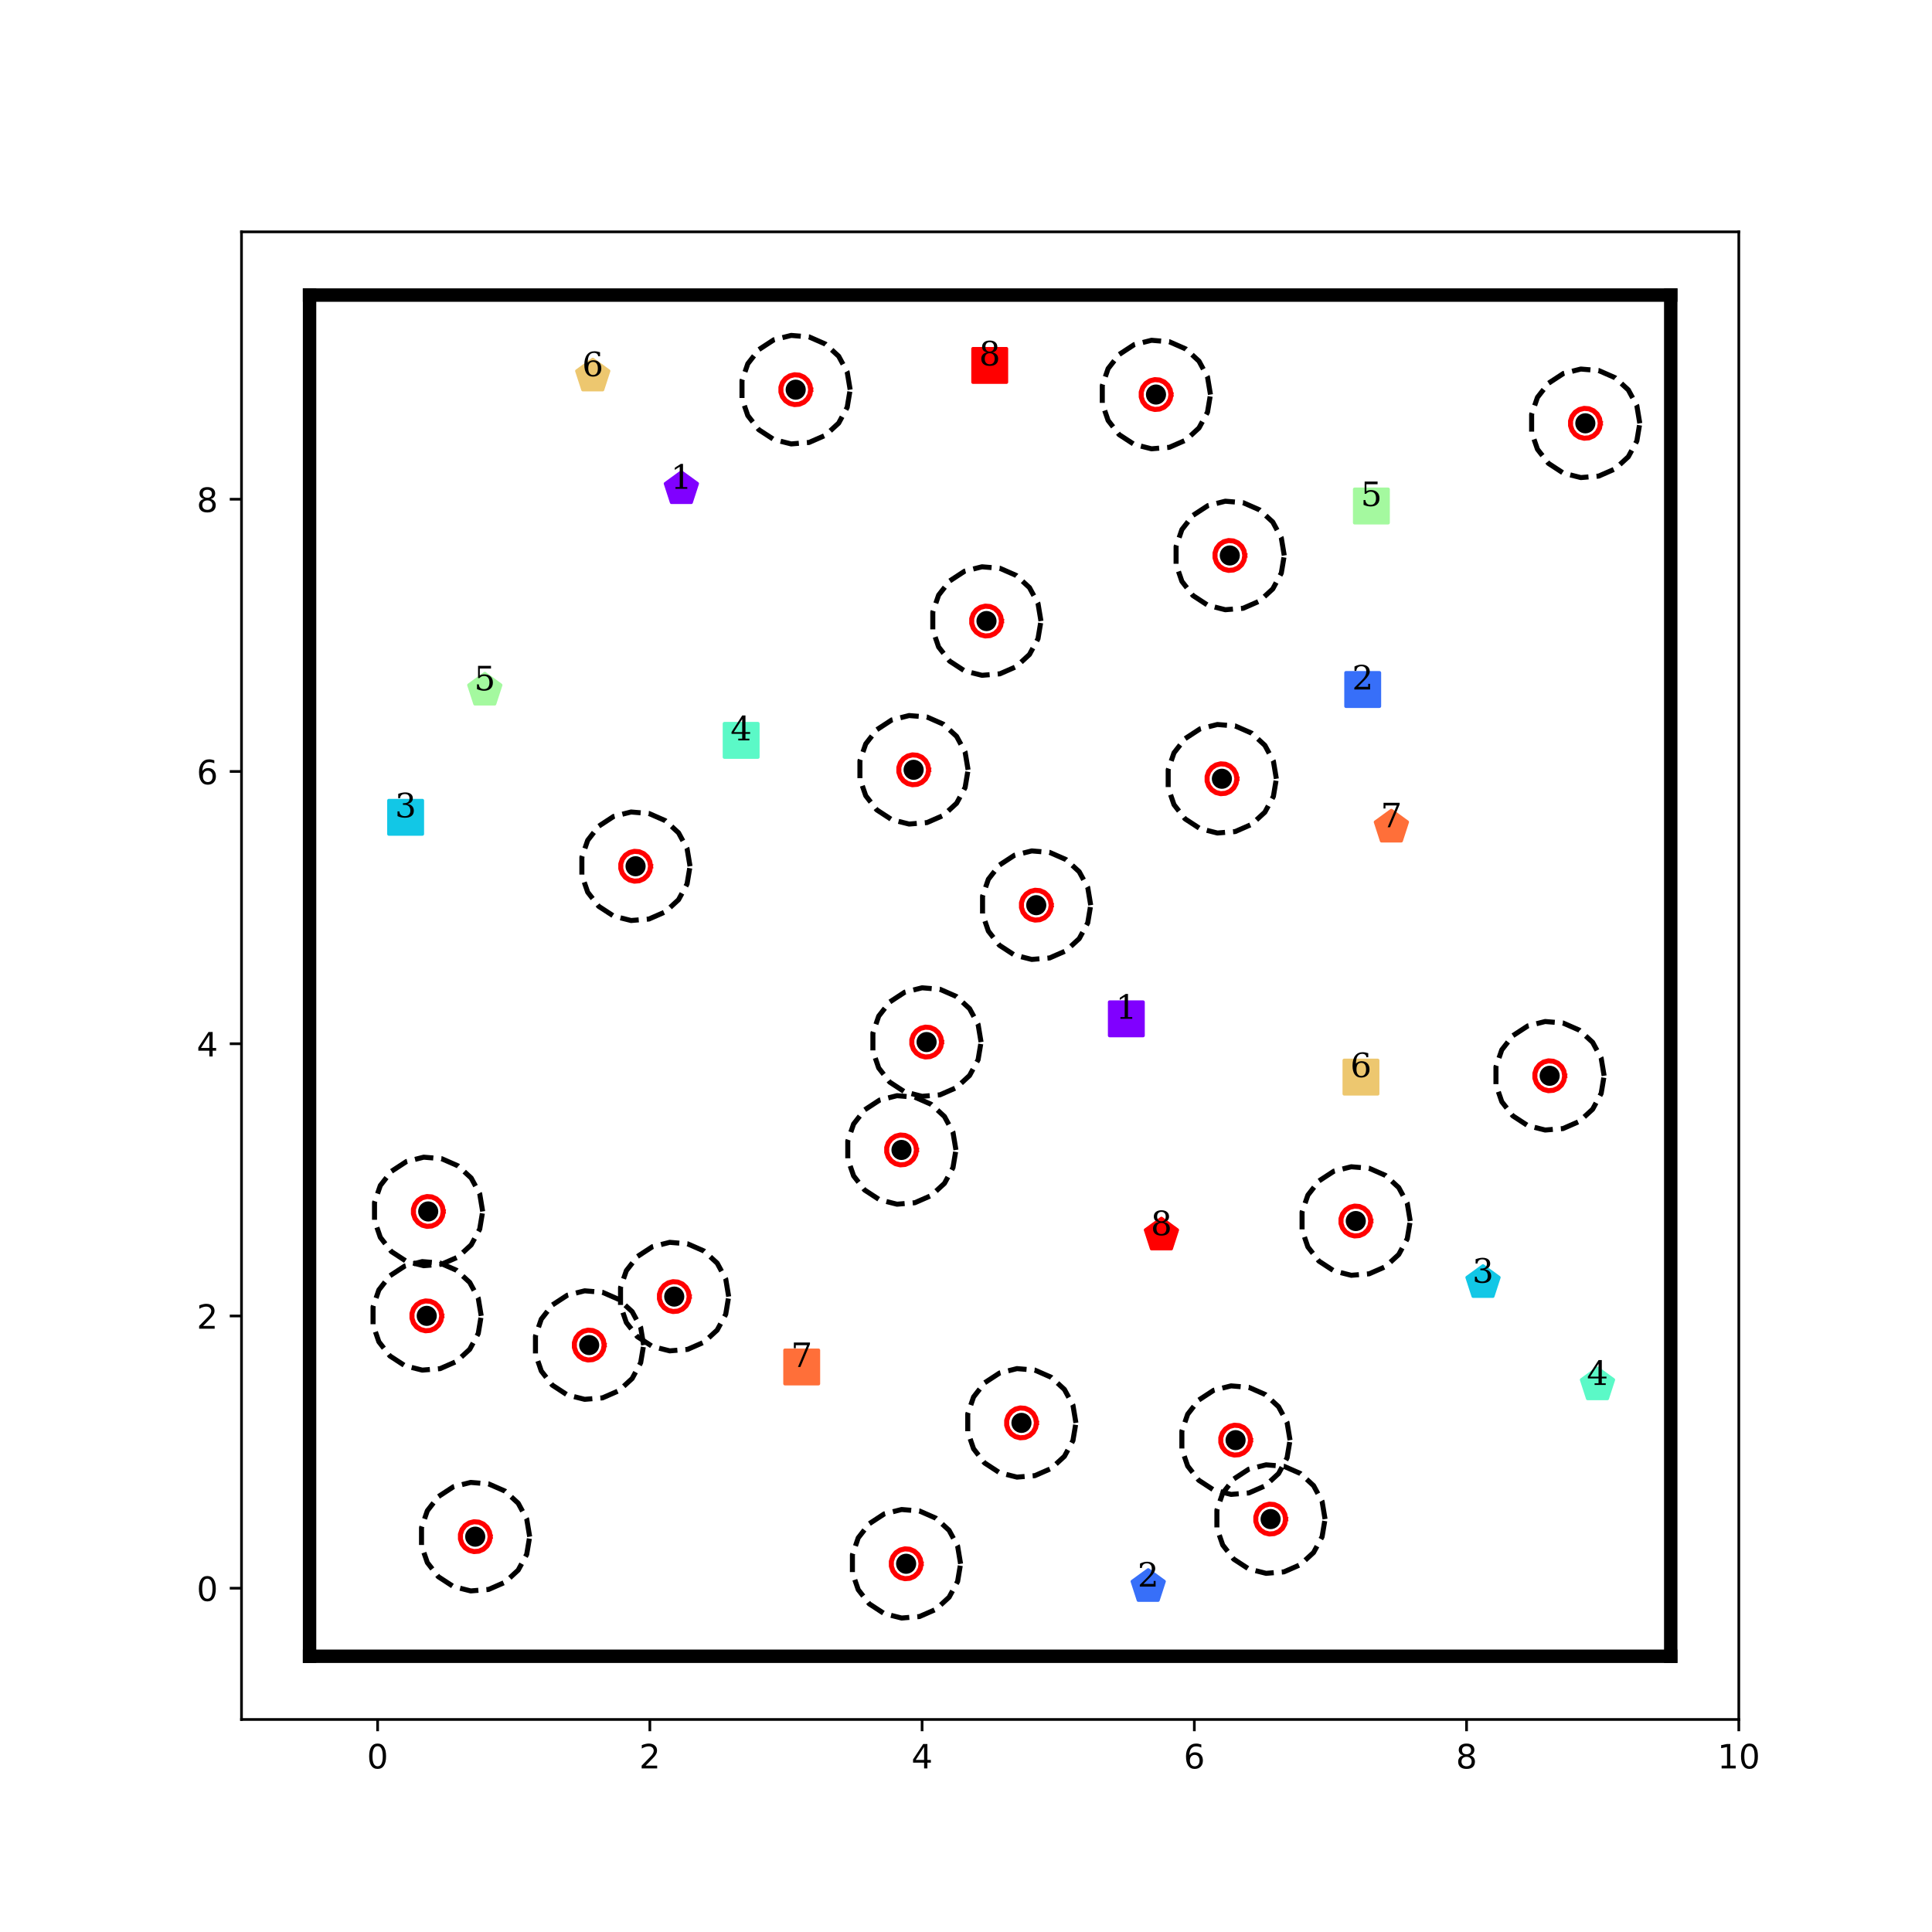 <?xml version="1.0" encoding="utf-8" standalone="no"?>
<!DOCTYPE svg PUBLIC "-//W3C//DTD SVG 1.1//EN"
  "http://www.w3.org/Graphics/SVG/1.1/DTD/svg11.dtd">
<!-- Created with matplotlib (http://matplotlib.org/) -->
<svg height="576pt" version="1.1" viewBox="0 0 576 576" width="576pt" xmlns="http://www.w3.org/2000/svg" xmlns:xlink="http://www.w3.org/1999/xlink">
 <defs>
  <style type="text/css">
*{stroke-linecap:butt;stroke-linejoin:round;}
  </style>
 </defs>
 <g id="figure_1">
  <g id="patch_1">
   <path d="M 0 576 
L 576 576 
L 576 0 
L 0 0 
z
" style="fill:#ffffff;"/>
  </g>
  <g id="axes_1">
   <g id="patch_2">
    <path d="M 72 512.64 
L 518.4 512.64 
L 518.4 69.12 
L 72 69.12 
z
" style="fill:#ffffff;"/>
   </g>
   <g id="matplotlib.axis_1">
    <g id="xtick_1">
     <g id="line2d_1">
      <defs>
       <path d="M 0 0 
L 0 3.5 
" id="m17b687751e" style="stroke:#000000;stroke-width:0.8;"/>
      </defs>
      <g>
       <use style="stroke:#000000;stroke-width:0.8;" x="112.582" xlink:href="#m17b687751e" y="512.64"/>
      </g>
     </g>
     <g id="text_1">
      <!-- 0 -->
      <defs>
       <path d="M 31.781 66.406 
Q 24.172 66.406 20.328 58.906 
Q 16.5 51.422 16.5 36.375 
Q 16.5 21.391 20.328 13.891 
Q 24.172 6.391 31.781 6.391 
Q 39.453 6.391 43.281 13.891 
Q 47.125 21.391 47.125 36.375 
Q 47.125 51.422 43.281 58.906 
Q 39.453 66.406 31.781 66.406 
z
M 31.781 74.219 
Q 44.047 74.219 50.516 64.516 
Q 56.984 54.828 56.984 36.375 
Q 56.984 17.969 50.516 8.266 
Q 44.047 -1.422 31.781 -1.422 
Q 19.531 -1.422 13.062 8.266 
Q 6.594 17.969 6.594 36.375 
Q 6.594 54.828 13.062 64.516 
Q 19.531 74.219 31.781 74.219 
z
" id="DejaVuSans-30"/>
      </defs>
      <g transform="translate(109.401 527.238)scale(0.1 -0.1)">
       <use xlink:href="#DejaVuSans-30"/>
      </g>
     </g>
    </g>
    <g id="xtick_2">
     <g id="line2d_2">
      <g>
       <use style="stroke:#000000;stroke-width:0.8;" x="193.745" xlink:href="#m17b687751e" y="512.64"/>
      </g>
     </g>
     <g id="text_2">
      <!-- 2 -->
      <defs>
       <path d="M 19.188 8.297 
L 53.609 8.297 
L 53.609 0 
L 7.328 0 
L 7.328 8.297 
Q 12.938 14.109 22.625 23.891 
Q 32.328 33.688 34.812 36.531 
Q 39.547 41.844 41.422 45.531 
Q 43.312 49.219 43.312 52.781 
Q 43.312 58.594 39.234 62.25 
Q 35.156 65.922 28.609 65.922 
Q 23.969 65.922 18.812 64.312 
Q 13.672 62.703 7.812 59.422 
L 7.812 69.391 
Q 13.766 71.781 18.938 73 
Q 24.125 74.219 28.422 74.219 
Q 39.75 74.219 46.484 68.547 
Q 53.219 62.891 53.219 53.422 
Q 53.219 48.922 51.531 44.891 
Q 49.859 40.875 45.406 35.406 
Q 44.188 33.984 37.641 27.219 
Q 31.109 20.453 19.188 8.297 
z
" id="DejaVuSans-32"/>
      </defs>
      <g transform="translate(190.564 527.238)scale(0.1 -0.1)">
       <use xlink:href="#DejaVuSans-32"/>
      </g>
     </g>
    </g>
    <g id="xtick_3">
     <g id="line2d_3">
      <g>
       <use style="stroke:#000000;stroke-width:0.8;" x="274.909" xlink:href="#m17b687751e" y="512.64"/>
      </g>
     </g>
     <g id="text_3">
      <!-- 4 -->
      <defs>
       <path d="M 37.797 64.312 
L 12.891 25.391 
L 37.797 25.391 
z
M 35.203 72.906 
L 47.609 72.906 
L 47.609 25.391 
L 58.016 25.391 
L 58.016 17.188 
L 47.609 17.188 
L 47.609 0 
L 37.797 0 
L 37.797 17.188 
L 4.891 17.188 
L 4.891 26.703 
z
" id="DejaVuSans-34"/>
      </defs>
      <g transform="translate(271.728 527.238)scale(0.1 -0.1)">
       <use xlink:href="#DejaVuSans-34"/>
      </g>
     </g>
    </g>
    <g id="xtick_4">
     <g id="line2d_4">
      <g>
       <use style="stroke:#000000;stroke-width:0.8;" x="356.073" xlink:href="#m17b687751e" y="512.64"/>
      </g>
     </g>
     <g id="text_4">
      <!-- 6 -->
      <defs>
       <path d="M 33.016 40.375 
Q 26.375 40.375 22.484 35.828 
Q 18.609 31.297 18.609 23.391 
Q 18.609 15.531 22.484 10.953 
Q 26.375 6.391 33.016 6.391 
Q 39.656 6.391 43.531 10.953 
Q 47.406 15.531 47.406 23.391 
Q 47.406 31.297 43.531 35.828 
Q 39.656 40.375 33.016 40.375 
z
M 52.594 71.297 
L 52.594 62.312 
Q 48.875 64.062 45.094 64.984 
Q 41.312 65.922 37.594 65.922 
Q 27.828 65.922 22.672 59.328 
Q 17.531 52.734 16.797 39.406 
Q 19.672 43.656 24.016 45.922 
Q 28.375 48.188 33.594 48.188 
Q 44.578 48.188 50.953 41.516 
Q 57.328 34.859 57.328 23.391 
Q 57.328 12.156 50.688 5.359 
Q 44.047 -1.422 33.016 -1.422 
Q 20.359 -1.422 13.672 8.266 
Q 6.984 17.969 6.984 36.375 
Q 6.984 53.656 15.188 63.938 
Q 23.391 74.219 37.203 74.219 
Q 40.922 74.219 44.703 73.484 
Q 48.484 72.75 52.594 71.297 
z
" id="DejaVuSans-36"/>
      </defs>
      <g transform="translate(352.891 527.238)scale(0.1 -0.1)">
       <use xlink:href="#DejaVuSans-36"/>
      </g>
     </g>
    </g>
    <g id="xtick_5">
     <g id="line2d_5">
      <g>
       <use style="stroke:#000000;stroke-width:0.8;" x="437.236" xlink:href="#m17b687751e" y="512.64"/>
      </g>
     </g>
     <g id="text_5">
      <!-- 8 -->
      <defs>
       <path d="M 31.781 34.625 
Q 24.75 34.625 20.719 30.859 
Q 16.703 27.094 16.703 20.516 
Q 16.703 13.922 20.719 10.156 
Q 24.75 6.391 31.781 6.391 
Q 38.812 6.391 42.859 10.172 
Q 46.922 13.969 46.922 20.516 
Q 46.922 27.094 42.891 30.859 
Q 38.875 34.625 31.781 34.625 
z
M 21.922 38.812 
Q 15.578 40.375 12.031 44.719 
Q 8.5 49.078 8.5 55.328 
Q 8.5 64.062 14.719 69.141 
Q 20.953 74.219 31.781 74.219 
Q 42.672 74.219 48.875 69.141 
Q 55.078 64.062 55.078 55.328 
Q 55.078 49.078 51.531 44.719 
Q 48 40.375 41.703 38.812 
Q 48.828 37.156 52.797 32.312 
Q 56.781 27.484 56.781 20.516 
Q 56.781 9.906 50.312 4.234 
Q 43.844 -1.422 31.781 -1.422 
Q 19.734 -1.422 13.25 4.234 
Q 6.781 9.906 6.781 20.516 
Q 6.781 27.484 10.781 32.312 
Q 14.797 37.156 21.922 38.812 
z
M 18.312 54.391 
Q 18.312 48.734 21.844 45.562 
Q 25.391 42.391 31.781 42.391 
Q 38.141 42.391 41.719 45.562 
Q 45.312 48.734 45.312 54.391 
Q 45.312 60.062 41.719 63.234 
Q 38.141 66.406 31.781 66.406 
Q 25.391 66.406 21.844 63.234 
Q 18.312 60.062 18.312 54.391 
z
" id="DejaVuSans-38"/>
      </defs>
      <g transform="translate(434.055 527.238)scale(0.1 -0.1)">
       <use xlink:href="#DejaVuSans-38"/>
      </g>
     </g>
    </g>
    <g id="xtick_6">
     <g id="line2d_6">
      <g>
       <use style="stroke:#000000;stroke-width:0.8;" x="518.4" xlink:href="#m17b687751e" y="512.64"/>
      </g>
     </g>
     <g id="text_6">
      <!-- 10 -->
      <defs>
       <path d="M 12.406 8.297 
L 28.516 8.297 
L 28.516 63.922 
L 10.984 60.406 
L 10.984 69.391 
L 28.422 72.906 
L 38.281 72.906 
L 38.281 8.297 
L 54.391 8.297 
L 54.391 0 
L 12.406 0 
z
" id="DejaVuSans-31"/>
      </defs>
      <g transform="translate(512.038 527.238)scale(0.1 -0.1)">
       <use xlink:href="#DejaVuSans-31"/>
       <use x="63.623" xlink:href="#DejaVuSans-30"/>
      </g>
     </g>
    </g>
   </g>
   <g id="matplotlib.axis_2">
    <g id="ytick_1">
     <g id="line2d_7">
      <defs>
       <path d="M 0 0 
L -3.5 0 
" id="mf96ebb08da" style="stroke:#000000;stroke-width:0.8;"/>
      </defs>
      <g>
       <use style="stroke:#000000;stroke-width:0.8;" x="72" xlink:href="#mf96ebb08da" y="473.498"/>
      </g>
     </g>
     <g id="text_7">
      <!-- 0 -->
      <g transform="translate(58.638 477.297)scale(0.1 -0.1)">
       <use xlink:href="#DejaVuSans-30"/>
      </g>
     </g>
    </g>
    <g id="ytick_2">
     <g id="line2d_8">
      <g>
       <use style="stroke:#000000;stroke-width:0.8;" x="72" xlink:href="#mf96ebb08da" y="392.335"/>
      </g>
     </g>
     <g id="text_8">
      <!-- 2 -->
      <g transform="translate(58.638 396.134)scale(0.1 -0.1)">
       <use xlink:href="#DejaVuSans-32"/>
      </g>
     </g>
    </g>
    <g id="ytick_3">
     <g id="line2d_9">
      <g>
       <use style="stroke:#000000;stroke-width:0.8;" x="72" xlink:href="#mf96ebb08da" y="311.171"/>
      </g>
     </g>
     <g id="text_9">
      <!-- 4 -->
      <g transform="translate(58.638 314.97)scale(0.1 -0.1)">
       <use xlink:href="#DejaVuSans-34"/>
      </g>
     </g>
    </g>
    <g id="ytick_4">
     <g id="line2d_10">
      <g>
       <use style="stroke:#000000;stroke-width:0.8;" x="72" xlink:href="#mf96ebb08da" y="230.007"/>
      </g>
     </g>
     <g id="text_10">
      <!-- 6 -->
      <g transform="translate(58.638 233.806)scale(0.1 -0.1)">
       <use xlink:href="#DejaVuSans-36"/>
      </g>
     </g>
    </g>
    <g id="ytick_5">
     <g id="line2d_11">
      <g>
       <use style="stroke:#000000;stroke-width:0.8;" x="72" xlink:href="#mf96ebb08da" y="148.844"/>
      </g>
     </g>
     <g id="text_11">
      <!-- 8 -->
      <g transform="translate(58.638 152.643)scale(0.1 -0.1)">
       <use xlink:href="#DejaVuSans-38"/>
      </g>
     </g>
    </g>
   </g>
   <g id="line2d_12">
    <path clip-path="url(#p97985d7404)" d="M 335.802 303.75 
" style="fill:none;stroke:#1f77b4;stroke-linecap:square;stroke-width:1.5;"/>
    <defs>
     <path d="M -5 5 
L 5 5 
L 5 -5 
L -5 -5 
z
" id="m5ce8c9c311" style="stroke:#8000ff;stroke-linejoin:miter;"/>
    </defs>
    <g clip-path="url(#p97985d7404)">
     <use style="fill:#8000ff;stroke:#8000ff;stroke-linejoin:miter;" x="335.802" xlink:href="#m5ce8c9c311" y="303.75"/>
    </g>
   </g>
   <g id="line2d_13">
    <path clip-path="url(#p97985d7404)" d="M 203.141 145.728 
" style="fill:none;stroke:#ff7f0e;stroke-linecap:square;stroke-width:1.5;"/>
    <defs>
     <path d="M 0 -5 
L -4.755 -1.545 
L -2.939 4.045 
L 2.939 4.045 
L 4.755 -1.545 
z
" id="mb6be1975b7" style="stroke:#8000ff;stroke-linejoin:miter;"/>
    </defs>
    <g clip-path="url(#p97985d7404)">
     <use style="fill:#8000ff;stroke:#8000ff;stroke-linejoin:miter;" x="203.141" xlink:href="#mb6be1975b7" y="145.728"/>
    </g>
   </g>
   <g id="line2d_14">
    <path clip-path="url(#p97985d7404)" d="M 406.272 205.569 
" style="fill:none;stroke:#2ca02c;stroke-linecap:square;stroke-width:1.5;"/>
    <defs>
     <path d="M -5 5 
L 5 5 
L 5 -5 
L -5 -5 
z
" id="mb40fa298a0" style="stroke:#376ff9;stroke-linejoin:miter;"/>
    </defs>
    <g clip-path="url(#p97985d7404)">
     <use style="fill:#376ff9;stroke:#376ff9;stroke-linejoin:miter;" x="406.272" xlink:href="#mb40fa298a0" y="205.569"/>
    </g>
   </g>
   <g id="line2d_15">
    <path clip-path="url(#p97985d7404)" d="M 342.322 473.03 
" style="fill:none;stroke:#d62728;stroke-linecap:square;stroke-width:1.5;"/>
    <defs>
     <path d="M 0 -5 
L -4.755 -1.545 
L -2.939 4.045 
L 2.939 4.045 
L 4.755 -1.545 
z
" id="m28658c1dc2" style="stroke:#376ff9;stroke-linejoin:miter;"/>
    </defs>
    <g clip-path="url(#p97985d7404)">
     <use style="fill:#376ff9;stroke:#376ff9;stroke-linejoin:miter;" x="342.322" xlink:href="#m28658c1dc2" y="473.03"/>
    </g>
   </g>
   <g id="line2d_16">
    <path clip-path="url(#p97985d7404)" d="M 120.933 243.666 
" style="fill:none;stroke:#9467bd;stroke-linecap:square;stroke-width:1.5;"/>
    <defs>
     <path d="M -5 5 
L 5 5 
L 5 -5 
L -5 -5 
z
" id="m6ddc5ad02f" style="stroke:#12c7e6;stroke-linejoin:miter;"/>
    </defs>
    <g clip-path="url(#p97985d7404)">
     <use style="fill:#12c7e6;stroke:#12c7e6;stroke-linejoin:miter;" x="120.933" xlink:href="#m6ddc5ad02f" y="243.666"/>
    </g>
   </g>
   <g id="line2d_17">
    <path clip-path="url(#p97985d7404)" d="M 442.14 382.406 
" style="fill:none;stroke:#8c564b;stroke-linecap:square;stroke-width:1.5;"/>
    <defs>
     <path d="M 0 -5 
L -4.755 -1.545 
L -2.939 4.045 
L 2.939 4.045 
L 4.755 -1.545 
z
" id="mecfb7b082b" style="stroke:#12c7e6;stroke-linejoin:miter;"/>
    </defs>
    <g clip-path="url(#p97985d7404)">
     <use style="fill:#12c7e6;stroke:#12c7e6;stroke-linejoin:miter;" x="442.14" xlink:href="#mecfb7b082b" y="382.406"/>
    </g>
   </g>
   <g id="line2d_18">
    <path clip-path="url(#p97985d7404)" d="M 220.965 220.732 
" style="fill:none;stroke:#e377c2;stroke-linecap:square;stroke-width:1.5;"/>
    <defs>
     <path d="M -5 5 
L 5 5 
L 5 -5 
L -5 -5 
z
" id="mac2ca5c335" style="stroke:#5bf9c7;stroke-linejoin:miter;"/>
    </defs>
    <g clip-path="url(#p97985d7404)">
     <use style="fill:#5bf9c7;stroke:#5bf9c7;stroke-linejoin:miter;" x="220.965" xlink:href="#mac2ca5c335" y="220.732"/>
    </g>
   </g>
   <g id="line2d_19">
    <path clip-path="url(#p97985d7404)" d="M 476.271 412.911 
" style="fill:none;stroke:#7f7f7f;stroke-linecap:square;stroke-width:1.5;"/>
    <defs>
     <path d="M 0 -5 
L -4.755 -1.545 
L -2.939 4.045 
L 2.939 4.045 
L 4.755 -1.545 
z
" id="ma17d1193ba" style="stroke:#5bf9c7;stroke-linejoin:miter;"/>
    </defs>
    <g clip-path="url(#p97985d7404)">
     <use style="fill:#5bf9c7;stroke:#5bf9c7;stroke-linejoin:miter;" x="476.271" xlink:href="#ma17d1193ba" y="412.911"/>
    </g>
   </g>
   <g id="line2d_20">
    <path clip-path="url(#p97985d7404)" d="M 408.86 150.858 
" style="fill:none;stroke:#bcbd22;stroke-linecap:square;stroke-width:1.5;"/>
    <defs>
     <path d="M -5 5 
L 5 5 
L 5 -5 
L -5 -5 
z
" id="m83e660d44a" style="stroke:#a4f99f;stroke-linejoin:miter;"/>
    </defs>
    <g clip-path="url(#p97985d7404)">
     <use style="fill:#a4f99f;stroke:#a4f99f;stroke-linejoin:miter;" x="408.86" xlink:href="#m83e660d44a" y="150.858"/>
    </g>
   </g>
   <g id="line2d_21">
    <path clip-path="url(#p97985d7404)" d="M 144.538 205.799 
" style="fill:none;stroke:#17becf;stroke-linecap:square;stroke-width:1.5;"/>
    <defs>
     <path d="M 0 -5 
L -4.755 -1.545 
L -2.939 4.045 
L 2.939 4.045 
L 4.755 -1.545 
z
" id="ma232c5e4b3" style="stroke:#a4f99f;stroke-linejoin:miter;"/>
    </defs>
    <g clip-path="url(#p97985d7404)">
     <use style="fill:#a4f99f;stroke:#a4f99f;stroke-linejoin:miter;" x="144.538" xlink:href="#ma232c5e4b3" y="205.799"/>
    </g>
   </g>
   <g id="line2d_22">
    <path clip-path="url(#p97985d7404)" d="M 405.754 321.125 
" style="fill:none;stroke:#1f77b4;stroke-linecap:square;stroke-width:1.5;"/>
    <defs>
     <path d="M -5 5 
L 5 5 
L 5 -5 
L -5 -5 
z
" id="m16807b6393" style="stroke:#edc76f;stroke-linejoin:miter;"/>
    </defs>
    <g clip-path="url(#p97985d7404)">
     <use style="fill:#edc76f;stroke:#edc76f;stroke-linejoin:miter;" x="405.754" xlink:href="#m16807b6393" y="321.125"/>
    </g>
   </g>
   <g id="line2d_23">
    <path clip-path="url(#p97985d7404)" d="M 176.722 112.146 
" style="fill:none;stroke:#ff7f0e;stroke-linecap:square;stroke-width:1.5;"/>
    <defs>
     <path d="M 0 -5 
L -4.755 -1.545 
L -2.939 4.045 
L 2.939 4.045 
L 4.755 -1.545 
z
" id="m7926dde872" style="stroke:#edc76f;stroke-linejoin:miter;"/>
    </defs>
    <g clip-path="url(#p97985d7404)">
     <use style="fill:#edc76f;stroke:#edc76f;stroke-linejoin:miter;" x="176.722" xlink:href="#m7926dde872" y="112.146"/>
    </g>
   </g>
   <g id="line2d_24">
    <path clip-path="url(#p97985d7404)" d="M 239.019 407.543 
" style="fill:none;stroke:#2ca02c;stroke-linecap:square;stroke-width:1.5;"/>
    <defs>
     <path d="M -5 5 
L 5 5 
L 5 -5 
L -5 -5 
z
" id="m7188276a93" style="stroke:#ff6f39;stroke-linejoin:miter;"/>
    </defs>
    <g clip-path="url(#p97985d7404)">
     <use style="fill:#ff6f39;stroke:#ff6f39;stroke-linejoin:miter;" x="239.019" xlink:href="#m7188276a93" y="407.543"/>
    </g>
   </g>
   <g id="line2d_25">
    <path clip-path="url(#p97985d7404)" d="M 414.824 246.631 
" style="fill:none;stroke:#d62728;stroke-linecap:square;stroke-width:1.5;"/>
    <defs>
     <path d="M 0 -5 
L -4.755 -1.545 
L -2.939 4.045 
L 2.939 4.045 
L 4.755 -1.545 
z
" id="m1bc982f118" style="stroke:#ff6f39;stroke-linejoin:miter;"/>
    </defs>
    <g clip-path="url(#p97985d7404)">
     <use style="fill:#ff6f39;stroke:#ff6f39;stroke-linejoin:miter;" x="414.824" xlink:href="#m1bc982f118" y="246.631"/>
    </g>
   </g>
   <g id="line2d_26">
    <path clip-path="url(#p97985d7404)" d="M 295.074 108.948 
" style="fill:none;stroke:#9467bd;stroke-linecap:square;stroke-width:1.5;"/>
    <defs>
     <path d="M -5 5 
L 5 5 
L 5 -5 
L -5 -5 
z
" id="m280524cec1" style="stroke:#ff0000;stroke-linejoin:miter;"/>
    </defs>
    <g clip-path="url(#p97985d7404)">
     <use style="fill:#ff0000;stroke:#ff0000;stroke-linejoin:miter;" x="295.074" xlink:href="#m280524cec1" y="108.948"/>
    </g>
   </g>
   <g id="line2d_27">
    <path clip-path="url(#p97985d7404)" d="M 346.264 368.244 
" style="fill:none;stroke:#8c564b;stroke-linecap:square;stroke-width:1.5;"/>
    <defs>
     <path d="M 0 -5 
L -4.755 -1.545 
L -2.939 4.045 
L 2.939 4.045 
L 4.755 -1.545 
z
" id="mb5d0d89ed2" style="stroke:#ff0000;stroke-linejoin:miter;"/>
    </defs>
    <g clip-path="url(#p97985d7404)">
     <use style="fill:#ff0000;stroke:#ff0000;stroke-linejoin:miter;" x="346.264" xlink:href="#mb5d0d89ed2" y="368.244"/>
    </g>
   </g>
   <g id="line2d_28">
    <defs>
     <path d="M 0 2.5 
C 0.663 2.5 1.299 2.237 1.768 1.768 
C 2.237 1.299 2.5 0.663 2.5 0 
C 2.5 -0.663 2.237 -1.299 1.768 -1.768 
C 1.299 -2.237 0.663 -2.5 0 -2.5 
C -0.663 -2.5 -1.299 -2.237 -1.768 -1.768 
C -2.237 -1.299 -2.5 -0.663 -2.5 0 
C -2.5 0.663 -2.237 1.299 -1.768 1.768 
C -1.299 2.237 -0.663 2.5 0 2.5 
z
" id="m98ea7cddc3" style="stroke:#000000;"/>
    </defs>
    <g clip-path="url(#p97985d7404)">
     <use style="stroke:#000000;" x="276.252" xlink:href="#m98ea7cddc3" y="310.676"/>
     <use style="stroke:#000000;" x="141.682" xlink:href="#m98ea7cddc3" y="458.137"/>
     <use style="stroke:#000000;" x="127.23" xlink:href="#m98ea7cddc3" y="392.306"/>
     <use style="stroke:#000000;" x="201.012" xlink:href="#m98ea7cddc3" y="386.564"/>
     <use style="stroke:#000000;" x="272.386" xlink:href="#m98ea7cddc3" y="229.507"/>
     <use style="stroke:#000000;" x="270.148" xlink:href="#m98ea7cddc3" y="466.217"/>
     <use style="stroke:#000000;" x="378.812" xlink:href="#m98ea7cddc3" y="452.892"/>
     <use style="stroke:#000000;" x="366.647" xlink:href="#m98ea7cddc3" y="165.605"/>
     <use style="stroke:#000000;" x="344.646" xlink:href="#m98ea7cddc3" y="117.627"/>
     <use style="stroke:#000000;" x="404.207" xlink:href="#m98ea7cddc3" y="364.034"/>
     <use style="stroke:#000000;" x="127.666" xlink:href="#m98ea7cddc3" y="361.177"/>
     <use style="stroke:#000000;" x="304.534" xlink:href="#m98ea7cddc3" y="424.211"/>
     <use style="stroke:#000000;" x="472.647" xlink:href="#m98ea7cddc3" y="126.205"/>
     <use style="stroke:#000000;" x="268.765" xlink:href="#m98ea7cddc3" y="342.84"/>
     <use style="stroke:#000000;" x="189.488" xlink:href="#m98ea7cddc3" y="258.262"/>
     <use style="stroke:#000000;" x="237.226" xlink:href="#m98ea7cddc3" y="116.175"/>
     <use style="stroke:#000000;" x="368.371" xlink:href="#m98ea7cddc3" y="429.359"/>
     <use style="stroke:#000000;" x="175.655" xlink:href="#m98ea7cddc3" y="401.016"/>
     <use style="stroke:#000000;" x="462.013" xlink:href="#m98ea7cddc3" y="320.728"/>
     <use style="stroke:#000000;" x="294.111" xlink:href="#m98ea7cddc3" y="185.157"/>
     <use style="stroke:#000000;" x="364.291" xlink:href="#m98ea7cddc3" y="232.177"/>
     <use style="stroke:#000000;" x="308.945" xlink:href="#m98ea7cddc3" y="269.865"/>
    </g>
   </g>
   <g id="line2d_29">
    <path clip-path="url(#p97985d7404)" d="M 292.485 310.676 
L 291.606 305.405 
L 289.062 300.706 
L 285.131 297.087 
L 280.237 294.94 
L 274.912 294.499 
L 269.732 295.811 
L 265.258 298.733 
L 261.976 302.95 
L 260.241 308.004 
L 260.241 313.348 
L 261.976 318.402 
L 265.258 322.619 
L 269.732 325.542 
L 274.912 326.853 
L 280.237 326.412 
L 285.131 324.266 
L 289.062 320.646 
L 291.606 315.947 
L 292.485 310.676 
" style="fill:none;stroke:#000000;stroke-dasharray:5.55,2.4;stroke-dashoffset:0;stroke-width:1.5;"/>
   </g>
   <g id="line2d_30">
    <path clip-path="url(#p97985d7404)" d="M 280.716 310.676 
L 280.474 309.227 
L 279.775 307.934 
L 278.694 306.939 
L 277.348 306.349 
L 275.884 306.227 
L 274.459 306.588 
L 273.229 307.392 
L 272.326 308.551 
L 271.849 309.941 
L 271.849 311.411 
L 272.326 312.801 
L 273.229 313.96 
L 274.459 314.764 
L 275.884 315.125 
L 277.348 315.004 
L 278.694 314.413 
L 279.775 313.418 
L 280.474 312.126 
L 280.716 310.676 
" style="fill:none;stroke:#ff0000;stroke-linecap:square;stroke-width:1.5;"/>
   </g>
   <g id="line2d_31">
    <path clip-path="url(#p97985d7404)" d="M 157.914 458.137 
L 157.035 452.866 
L 154.492 448.167 
L 150.56 444.548 
L 145.667 442.401 
L 140.341 441.96 
L 135.161 443.272 
L 130.688 446.194 
L 127.405 450.411 
L 125.67 455.465 
L 125.67 460.809 
L 127.405 465.863 
L 130.688 470.08 
L 135.161 473.003 
L 140.341 474.314 
L 145.667 473.873 
L 150.56 471.727 
L 154.492 468.107 
L 157.035 463.408 
L 157.914 458.137 
" style="fill:none;stroke:#000000;stroke-dasharray:5.55,2.4;stroke-dashoffset:0;stroke-width:1.5;"/>
   </g>
   <g id="line2d_32">
    <path clip-path="url(#p97985d7404)" d="M 146.146 458.137 
L 145.904 456.688 
L 145.204 455.395 
L 144.123 454.4 
L 142.778 453.81 
L 141.313 453.688 
L 139.888 454.049 
L 138.658 454.853 
L 137.756 456.012 
L 137.279 457.402 
L 137.279 458.872 
L 137.756 460.262 
L 138.658 461.421 
L 139.888 462.225 
L 141.313 462.586 
L 142.778 462.464 
L 144.123 461.874 
L 145.204 460.879 
L 145.904 459.587 
L 146.146 458.137 
" style="fill:none;stroke:#ff0000;stroke-linecap:square;stroke-width:1.5;"/>
   </g>
   <g id="line2d_33">
    <path clip-path="url(#p97985d7404)" d="M 143.463 392.306 
L 142.583 387.035 
L 140.04 382.335 
L 136.109 378.716 
L 131.215 376.57 
L 125.89 376.128 
L 120.709 377.44 
L 116.236 380.363 
L 112.954 384.58 
L 111.219 389.634 
L 111.219 394.978 
L 112.954 400.032 
L 116.236 404.249 
L 120.709 407.171 
L 125.89 408.483 
L 131.215 408.042 
L 136.109 405.895 
L 140.04 402.276 
L 142.583 397.577 
L 143.463 392.306 
" style="fill:none;stroke:#000000;stroke-dasharray:5.55,2.4;stroke-dashoffset:0;stroke-width:1.5;"/>
   </g>
   <g id="line2d_34">
    <path clip-path="url(#p97985d7404)" d="M 131.694 392.306 
L 131.452 390.856 
L 130.753 389.564 
L 129.672 388.569 
L 128.326 387.978 
L 126.861 387.857 
L 125.437 388.218 
L 124.207 389.022 
L 123.304 390.181 
L 122.827 391.571 
L 122.827 393.041 
L 123.304 394.43 
L 124.207 395.59 
L 125.437 396.394 
L 126.861 396.755 
L 128.326 396.633 
L 129.672 396.043 
L 130.753 395.048 
L 131.452 393.755 
L 131.694 392.306 
" style="fill:none;stroke:#ff0000;stroke-linecap:square;stroke-width:1.5;"/>
   </g>
   <g id="line2d_35">
    <path clip-path="url(#p97985d7404)" d="M 217.245 386.564 
L 216.365 381.293 
L 213.822 376.593 
L 209.89 372.974 
L 204.997 370.828 
L 199.671 370.386 
L 194.491 371.698 
L 190.018 374.621 
L 186.736 378.838 
L 185.001 383.892 
L 185.001 389.235 
L 186.736 394.29 
L 190.018 398.506 
L 194.491 401.429 
L 199.671 402.741 
L 204.997 402.3 
L 209.89 400.153 
L 213.822 396.534 
L 216.365 391.834 
L 217.245 386.564 
" style="fill:none;stroke:#000000;stroke-dasharray:5.55,2.4;stroke-dashoffset:0;stroke-width:1.5;"/>
   </g>
   <g id="line2d_36">
    <path clip-path="url(#p97985d7404)" d="M 205.476 386.564 
L 205.234 385.114 
L 204.535 383.822 
L 203.454 382.826 
L 202.108 382.236 
L 200.643 382.115 
L 199.219 382.476 
L 197.989 383.279 
L 197.086 384.439 
L 196.609 385.829 
L 196.609 387.298 
L 197.086 388.688 
L 197.989 389.848 
L 199.219 390.652 
L 200.643 391.012 
L 202.108 390.891 
L 203.454 390.301 
L 204.535 389.305 
L 205.234 388.013 
L 205.476 386.564 
" style="fill:none;stroke:#ff0000;stroke-linecap:square;stroke-width:1.5;"/>
   </g>
   <g id="line2d_37">
    <path clip-path="url(#p97985d7404)" d="M 288.619 229.507 
L 287.739 224.236 
L 285.196 219.537 
L 281.265 215.917 
L 276.371 213.771 
L 271.046 213.33 
L 265.866 214.641 
L 261.392 217.564 
L 258.11 221.781 
L 256.375 226.835 
L 256.375 232.179 
L 258.11 237.233 
L 261.392 241.45 
L 265.866 244.372 
L 271.046 245.684 
L 276.371 245.243 
L 281.265 243.096 
L 285.196 239.477 
L 287.739 234.778 
L 288.619 229.507 
" style="fill:none;stroke:#000000;stroke-dasharray:5.55,2.4;stroke-dashoffset:0;stroke-width:1.5;"/>
   </g>
   <g id="line2d_38">
    <path clip-path="url(#p97985d7404)" d="M 276.85 229.507 
L 276.608 228.057 
L 275.909 226.765 
L 274.828 225.77 
L 273.482 225.179 
L 272.018 225.058 
L 270.593 225.419 
L 269.363 226.223 
L 268.46 227.382 
L 267.983 228.772 
L 267.983 230.242 
L 268.46 231.632 
L 269.363 232.791 
L 270.593 233.595 
L 272.018 233.956 
L 273.482 233.834 
L 274.828 233.244 
L 275.909 232.249 
L 276.608 230.956 
L 276.85 229.507 
" style="fill:none;stroke:#ff0000;stroke-linecap:square;stroke-width:1.5;"/>
   </g>
   <g id="line2d_39">
    <path clip-path="url(#p97985d7404)" d="M 286.38 466.217 
L 285.501 460.947 
L 282.958 456.247 
L 279.026 452.628 
L 274.133 450.481 
L 268.807 450.04 
L 263.627 451.352 
L 259.154 454.275 
L 255.871 458.491 
L 254.136 463.546 
L 254.136 468.889 
L 255.871 473.943 
L 259.154 478.16 
L 263.627 481.083 
L 268.807 482.395 
L 274.133 481.953 
L 279.026 479.807 
L 282.958 476.188 
L 285.501 471.488 
L 286.38 466.217 
" style="fill:none;stroke:#000000;stroke-dasharray:5.55,2.4;stroke-dashoffset:0;stroke-width:1.5;"/>
   </g>
   <g id="line2d_40">
    <path clip-path="url(#p97985d7404)" d="M 274.612 466.217 
L 274.37 464.768 
L 273.67 463.476 
L 272.589 462.48 
L 271.244 461.89 
L 269.779 461.769 
L 268.354 462.129 
L 267.124 462.933 
L 266.222 464.093 
L 265.745 465.483 
L 265.745 466.952 
L 266.222 468.342 
L 267.124 469.502 
L 268.354 470.305 
L 269.779 470.666 
L 271.244 470.545 
L 272.589 469.955 
L 273.67 468.959 
L 274.37 467.667 
L 274.612 466.217 
" style="fill:none;stroke:#ff0000;stroke-linecap:square;stroke-width:1.5;"/>
   </g>
   <g id="line2d_41">
    <path clip-path="url(#p97985d7404)" d="M 395.045 452.892 
L 394.165 447.621 
L 391.622 442.921 
L 387.691 439.302 
L 382.797 437.156 
L 377.472 436.714 
L 372.291 438.026 
L 367.818 440.949 
L 364.536 445.166 
L 362.801 450.22 
L 362.801 455.564 
L 364.536 460.618 
L 367.818 464.835 
L 372.291 467.757 
L 377.472 469.069 
L 382.797 468.628 
L 387.691 466.481 
L 391.622 462.862 
L 394.165 458.163 
L 395.045 452.892 
" style="fill:none;stroke:#000000;stroke-dasharray:5.55,2.4;stroke-dashoffset:0;stroke-width:1.5;"/>
   </g>
   <g id="line2d_42">
    <path clip-path="url(#p97985d7404)" d="M 383.276 452.892 
L 383.034 451.442 
L 382.335 450.15 
L 381.254 449.155 
L 379.908 448.564 
L 378.443 448.443 
L 377.019 448.804 
L 375.789 449.607 
L 374.886 450.767 
L 374.409 452.157 
L 374.409 453.627 
L 374.886 455.016 
L 375.789 456.176 
L 377.019 456.98 
L 378.443 457.341 
L 379.908 457.219 
L 381.254 456.629 
L 382.335 455.634 
L 383.034 454.341 
L 383.276 452.892 
" style="fill:none;stroke:#ff0000;stroke-linecap:square;stroke-width:1.5;"/>
   </g>
   <g id="line2d_43">
    <path clip-path="url(#p97985d7404)" d="M 382.88 165.605 
L 382.001 160.335 
L 379.457 155.635 
L 375.526 152.016 
L 370.632 149.869 
L 365.307 149.428 
L 360.127 150.74 
L 355.653 153.663 
L 352.371 157.879 
L 350.636 162.934 
L 350.636 168.277 
L 352.371 173.331 
L 355.653 177.548 
L 360.127 180.471 
L 365.307 181.783 
L 370.632 181.341 
L 375.526 179.195 
L 379.457 175.576 
L 382.001 170.876 
L 382.88 165.605 
" style="fill:none;stroke:#000000;stroke-dasharray:5.55,2.4;stroke-dashoffset:0;stroke-width:1.5;"/>
   </g>
   <g id="line2d_44">
    <path clip-path="url(#p97985d7404)" d="M 371.111 165.605 
L 370.87 164.156 
L 370.17 162.864 
L 369.089 161.868 
L 367.743 161.278 
L 366.279 161.157 
L 364.854 161.517 
L 363.624 162.321 
L 362.722 163.481 
L 362.244 164.871 
L 362.244 166.34 
L 362.722 167.73 
L 363.624 168.89 
L 364.854 169.693 
L 366.279 170.054 
L 367.743 169.933 
L 369.089 169.343 
L 370.17 168.347 
L 370.87 167.055 
L 371.111 165.605 
" style="fill:none;stroke:#ff0000;stroke-linecap:square;stroke-width:1.5;"/>
   </g>
   <g id="line2d_45">
    <path clip-path="url(#p97985d7404)" d="M 360.879 117.627 
L 359.999 112.356 
L 357.456 107.657 
L 353.524 104.037 
L 348.631 101.891 
L 343.305 101.45 
L 338.125 102.761 
L 333.652 105.684 
L 330.37 109.901 
L 328.634 114.955 
L 328.634 120.299 
L 330.37 125.353 
L 333.652 129.57 
L 338.125 132.492 
L 343.305 133.804 
L 348.631 133.363 
L 353.524 131.216 
L 357.456 127.597 
L 359.999 122.898 
L 360.879 117.627 
" style="fill:none;stroke:#000000;stroke-dasharray:5.55,2.4;stroke-dashoffset:0;stroke-width:1.5;"/>
   </g>
   <g id="line2d_46">
    <path clip-path="url(#p97985d7404)" d="M 349.11 117.627 
L 348.868 116.177 
L 348.169 114.885 
L 347.087 113.89 
L 345.742 113.299 
L 344.277 113.178 
L 342.853 113.539 
L 341.622 114.343 
L 340.72 115.502 
L 340.243 116.892 
L 340.243 118.362 
L 340.72 119.752 
L 341.622 120.911 
L 342.853 121.715 
L 344.277 122.076 
L 345.742 121.954 
L 347.087 121.364 
L 348.169 120.369 
L 348.868 119.076 
L 349.11 117.627 
" style="fill:none;stroke:#ff0000;stroke-linecap:square;stroke-width:1.5;"/>
   </g>
   <g id="line2d_47">
    <path clip-path="url(#p97985d7404)" d="M 420.439 364.034 
L 419.56 358.764 
L 417.017 354.064 
L 413.085 350.445 
L 408.192 348.298 
L 402.866 347.857 
L 397.686 349.169 
L 393.213 352.091 
L 389.93 356.308 
L 388.195 361.362 
L 388.195 366.706 
L 389.93 371.76 
L 393.213 375.977 
L 397.686 378.9 
L 402.866 380.212 
L 408.192 379.77 
L 413.085 377.624 
L 417.017 374.005 
L 419.56 369.305 
L 420.439 364.034 
" style="fill:none;stroke:#000000;stroke-dasharray:5.55,2.4;stroke-dashoffset:0;stroke-width:1.5;"/>
   </g>
   <g id="line2d_48">
    <path clip-path="url(#p97985d7404)" d="M 408.671 364.034 
L 408.429 362.585 
L 407.729 361.292 
L 406.648 360.297 
L 405.303 359.707 
L 403.838 359.586 
L 402.413 359.946 
L 401.183 360.75 
L 400.281 361.91 
L 399.804 363.3 
L 399.804 364.769 
L 400.281 366.159 
L 401.183 367.319 
L 402.413 368.122 
L 403.838 368.483 
L 405.303 368.362 
L 406.648 367.771 
L 407.729 366.776 
L 408.429 365.484 
L 408.671 364.034 
" style="fill:none;stroke:#ff0000;stroke-linecap:square;stroke-width:1.5;"/>
   </g>
   <g id="line2d_49">
    <path clip-path="url(#p97985d7404)" d="M 143.899 361.177 
L 143.019 355.906 
L 140.476 351.207 
L 136.544 347.587 
L 131.651 345.441 
L 126.325 345 
L 121.145 346.311 
L 116.672 349.234 
L 113.39 353.451 
L 111.655 358.505 
L 111.655 363.849 
L 113.39 368.903 
L 116.672 373.12 
L 121.145 376.042 
L 126.325 377.354 
L 131.651 376.913 
L 136.544 374.766 
L 140.476 371.147 
L 143.019 366.448 
L 143.899 361.177 
" style="fill:none;stroke:#000000;stroke-dasharray:5.55,2.4;stroke-dashoffset:0;stroke-width:1.5;"/>
   </g>
   <g id="line2d_50">
    <path clip-path="url(#p97985d7404)" d="M 132.13 361.177 
L 131.888 359.728 
L 131.189 358.435 
L 130.108 357.44 
L 128.762 356.85 
L 127.297 356.728 
L 125.873 357.089 
L 124.643 357.893 
L 123.74 359.052 
L 123.263 360.442 
L 123.263 361.912 
L 123.74 363.302 
L 124.643 364.461 
L 125.873 365.265 
L 127.297 365.626 
L 128.762 365.504 
L 130.108 364.914 
L 131.189 363.919 
L 131.888 362.626 
L 132.13 361.177 
" style="fill:none;stroke:#ff0000;stroke-linecap:square;stroke-width:1.5;"/>
   </g>
   <g id="line2d_51">
    <path clip-path="url(#p97985d7404)" d="M 320.767 424.211 
L 319.887 418.94 
L 317.344 414.241 
L 313.413 410.622 
L 308.519 408.475 
L 303.194 408.034 
L 298.014 409.346 
L 293.54 412.268 
L 290.258 416.485 
L 288.523 421.539 
L 288.523 426.883 
L 290.258 431.937 
L 293.54 436.154 
L 298.014 439.077 
L 303.194 440.388 
L 308.519 439.947 
L 313.413 437.801 
L 317.344 434.181 
L 319.887 429.482 
L 320.767 424.211 
" style="fill:none;stroke:#000000;stroke-dasharray:5.55,2.4;stroke-dashoffset:0;stroke-width:1.5;"/>
   </g>
   <g id="line2d_52">
    <path clip-path="url(#p97985d7404)" d="M 308.998 424.211 
L 308.756 422.762 
L 308.057 421.469 
L 306.976 420.474 
L 305.63 419.884 
L 304.166 419.762 
L 302.741 420.123 
L 301.511 420.927 
L 300.608 422.086 
L 300.131 423.476 
L 300.131 424.946 
L 300.608 426.336 
L 301.511 427.495 
L 302.741 428.299 
L 304.166 428.66 
L 305.63 428.538 
L 306.976 427.948 
L 308.057 426.953 
L 308.756 425.661 
L 308.998 424.211 
" style="fill:none;stroke:#ff0000;stroke-linecap:square;stroke-width:1.5;"/>
   </g>
   <g id="line2d_53">
    <path clip-path="url(#p97985d7404)" d="M 488.879 126.205 
L 488 120.934 
L 485.457 116.235 
L 481.525 112.616 
L 476.632 110.469 
L 471.306 110.028 
L 466.126 111.34 
L 461.653 114.262 
L 458.371 118.479 
L 456.635 123.533 
L 456.635 128.877 
L 458.371 133.931 
L 461.653 138.148 
L 466.126 141.071 
L 471.306 142.383 
L 476.632 141.941 
L 481.525 139.795 
L 485.457 136.176 
L 488 131.476 
L 488.879 126.205 
" style="fill:none;stroke:#000000;stroke-dasharray:5.55,2.4;stroke-dashoffset:0;stroke-width:1.5;"/>
   </g>
   <g id="line2d_54">
    <path clip-path="url(#p97985d7404)" d="M 477.111 126.205 
L 476.869 124.756 
L 476.169 123.463 
L 475.088 122.468 
L 473.743 121.878 
L 472.278 121.756 
L 470.854 122.117 
L 469.623 122.921 
L 468.721 124.081 
L 468.244 125.47 
L 468.244 126.94 
L 468.721 128.33 
L 469.623 129.49 
L 470.854 130.293 
L 472.278 130.654 
L 473.743 130.533 
L 475.088 129.942 
L 476.169 128.947 
L 476.869 127.655 
L 477.111 126.205 
" style="fill:none;stroke:#ff0000;stroke-linecap:square;stroke-width:1.5;"/>
   </g>
   <g id="line2d_55">
    <path clip-path="url(#p97985d7404)" d="M 284.998 342.84 
L 284.119 337.569 
L 281.575 332.87 
L 277.644 329.251 
L 272.75 327.104 
L 267.425 326.663 
L 262.245 327.975 
L 257.771 330.897 
L 254.489 335.114 
L 252.754 340.168 
L 252.754 345.512 
L 254.489 350.566 
L 257.771 354.783 
L 262.245 357.706 
L 267.425 359.017 
L 272.75 358.576 
L 277.644 356.43 
L 281.575 352.81 
L 284.119 348.111 
L 284.998 342.84 
" style="fill:none;stroke:#000000;stroke-dasharray:5.55,2.4;stroke-dashoffset:0;stroke-width:1.5;"/>
   </g>
   <g id="line2d_56">
    <path clip-path="url(#p97985d7404)" d="M 273.229 342.84 
L 272.988 341.391 
L 272.288 340.098 
L 271.207 339.103 
L 269.861 338.513 
L 268.397 338.391 
L 266.972 338.752 
L 265.742 339.556 
L 264.84 340.715 
L 264.362 342.105 
L 264.362 343.575 
L 264.84 344.965 
L 265.742 346.124 
L 266.972 346.928 
L 268.397 347.289 
L 269.861 347.167 
L 271.207 346.577 
L 272.288 345.582 
L 272.988 344.289 
L 273.229 342.84 
" style="fill:none;stroke:#ff0000;stroke-linecap:square;stroke-width:1.5;"/>
   </g>
   <g id="line2d_57">
    <path clip-path="url(#p97985d7404)" d="M 205.721 258.262 
L 204.841 252.991 
L 202.298 248.291 
L 198.367 244.672 
L 193.473 242.526 
L 188.148 242.085 
L 182.968 243.396 
L 178.494 246.319 
L 175.212 250.536 
L 173.477 255.59 
L 173.477 260.934 
L 175.212 265.988 
L 178.494 270.205 
L 182.968 273.127 
L 188.148 274.439 
L 193.473 273.998 
L 198.367 271.851 
L 202.298 268.232 
L 204.841 263.533 
L 205.721 258.262 
" style="fill:none;stroke:#000000;stroke-dasharray:5.55,2.4;stroke-dashoffset:0;stroke-width:1.5;"/>
   </g>
   <g id="line2d_58">
    <path clip-path="url(#p97985d7404)" d="M 193.952 258.262 
L 193.71 256.812 
L 193.011 255.52 
L 191.93 254.525 
L 190.584 253.934 
L 189.12 253.813 
L 187.695 254.174 
L 186.465 254.978 
L 185.562 256.137 
L 185.085 257.527 
L 185.085 258.997 
L 185.562 260.386 
L 186.465 261.546 
L 187.695 262.35 
L 189.12 262.711 
L 190.584 262.589 
L 191.93 261.999 
L 193.011 261.004 
L 193.71 259.711 
L 193.952 258.262 
" style="fill:none;stroke:#ff0000;stroke-linecap:square;stroke-width:1.5;"/>
   </g>
   <g id="line2d_59">
    <path clip-path="url(#p97985d7404)" d="M 253.459 116.175 
L 252.58 110.904 
L 250.036 106.205 
L 246.105 102.586 
L 241.211 100.439 
L 235.886 99.998 
L 230.706 101.31 
L 226.232 104.232 
L 222.95 108.449 
L 221.215 113.503 
L 221.215 118.847 
L 222.95 123.901 
L 226.232 128.118 
L 230.706 131.041 
L 235.886 132.352 
L 241.211 131.911 
L 246.105 129.765 
L 250.036 126.145 
L 252.58 121.446 
L 253.459 116.175 
" style="fill:none;stroke:#000000;stroke-dasharray:5.55,2.4;stroke-dashoffset:0;stroke-width:1.5;"/>
   </g>
   <g id="line2d_60">
    <path clip-path="url(#p97985d7404)" d="M 241.69 116.175 
L 241.449 114.726 
L 240.749 113.433 
L 239.668 112.438 
L 238.322 111.848 
L 236.858 111.726 
L 235.433 112.087 
L 234.203 112.891 
L 233.301 114.05 
L 232.823 115.44 
L 232.823 116.91 
L 233.301 118.3 
L 234.203 119.459 
L 235.433 120.263 
L 236.858 120.624 
L 238.322 120.502 
L 239.668 119.912 
L 240.749 118.917 
L 241.449 117.625 
L 241.69 116.175 
" style="fill:none;stroke:#ff0000;stroke-linecap:square;stroke-width:1.5;"/>
   </g>
   <g id="line2d_61">
    <path clip-path="url(#p97985d7404)" d="M 384.603 429.359 
L 383.724 424.088 
L 381.181 419.389 
L 377.249 415.77 
L 372.356 413.623 
L 367.03 413.182 
L 361.85 414.494 
L 357.377 417.416 
L 354.094 421.633 
L 352.359 426.687 
L 352.359 432.031 
L 354.094 437.085 
L 357.377 441.302 
L 361.85 444.225 
L 367.03 445.536 
L 372.356 445.095 
L 377.249 442.949 
L 381.181 439.329 
L 383.724 434.63 
L 384.603 429.359 
" style="fill:none;stroke:#000000;stroke-dasharray:5.55,2.4;stroke-dashoffset:0;stroke-width:1.5;"/>
   </g>
   <g id="line2d_62">
    <path clip-path="url(#p97985d7404)" d="M 372.835 429.359 
L 372.593 427.91 
L 371.893 426.617 
L 370.812 425.622 
L 369.466 425.032 
L 368.002 424.91 
L 366.577 425.271 
L 365.347 426.075 
L 364.445 427.234 
L 363.968 428.624 
L 363.968 430.094 
L 364.445 431.484 
L 365.347 432.643 
L 366.577 433.447 
L 368.002 433.808 
L 369.466 433.686 
L 370.812 433.096 
L 371.893 432.101 
L 372.593 430.809 
L 372.835 429.359 
" style="fill:none;stroke:#ff0000;stroke-linecap:square;stroke-width:1.5;"/>
   </g>
   <g id="line2d_63">
    <path clip-path="url(#p97985d7404)" d="M 191.888 401.016 
L 191.008 395.745 
L 188.465 391.046 
L 184.534 387.427 
L 179.64 385.28 
L 174.315 384.839 
L 169.135 386.151 
L 164.661 389.073 
L 161.379 393.29 
L 159.644 398.344 
L 159.644 403.688 
L 161.379 408.742 
L 164.661 412.959 
L 169.135 415.882 
L 174.315 417.193 
L 179.64 416.752 
L 184.534 414.606 
L 188.465 410.987 
L 191.008 406.287 
L 191.888 401.016 
" style="fill:none;stroke:#000000;stroke-dasharray:5.55,2.4;stroke-dashoffset:0;stroke-width:1.5;"/>
   </g>
   <g id="line2d_64">
    <path clip-path="url(#p97985d7404)" d="M 180.119 401.016 
L 179.877 399.567 
L 179.178 398.274 
L 178.097 397.279 
L 176.751 396.689 
L 175.287 396.567 
L 173.862 396.928 
L 172.632 397.732 
L 171.729 398.892 
L 171.252 400.281 
L 171.252 401.751 
L 171.729 403.141 
L 172.632 404.3 
L 173.862 405.104 
L 175.287 405.465 
L 176.751 405.344 
L 178.097 404.753 
L 179.178 403.758 
L 179.877 402.466 
L 180.119 401.016 
" style="fill:none;stroke:#ff0000;stroke-linecap:square;stroke-width:1.5;"/>
   </g>
   <g id="line2d_65">
    <path clip-path="url(#p97985d7404)" d="M 478.245 320.728 
L 477.366 315.457 
L 474.822 310.757 
L 470.891 307.138 
L 465.997 304.992 
L 460.672 304.55 
L 455.492 305.862 
L 451.018 308.785 
L 447.736 313.002 
L 446.001 318.056 
L 446.001 323.399 
L 447.736 328.453 
L 451.018 332.67 
L 455.492 335.593 
L 460.672 336.905 
L 465.997 336.464 
L 470.891 334.317 
L 474.822 330.698 
L 477.366 325.998 
L 478.245 320.728 
" style="fill:none;stroke:#000000;stroke-dasharray:5.55,2.4;stroke-dashoffset:0;stroke-width:1.5;"/>
   </g>
   <g id="line2d_66">
    <path clip-path="url(#p97985d7404)" d="M 466.477 320.728 
L 466.235 319.278 
L 465.535 317.986 
L 464.454 316.99 
L 463.108 316.4 
L 461.644 316.279 
L 460.219 316.64 
L 458.989 317.443 
L 458.087 318.603 
L 457.609 319.993 
L 457.609 321.462 
L 458.087 322.852 
L 458.989 324.012 
L 460.219 324.816 
L 461.644 325.176 
L 463.108 325.055 
L 464.454 324.465 
L 465.535 323.469 
L 466.235 322.177 
L 466.477 320.728 
" style="fill:none;stroke:#ff0000;stroke-linecap:square;stroke-width:1.5;"/>
   </g>
   <g id="line2d_67">
    <path clip-path="url(#p97985d7404)" d="M 310.343 185.157 
L 309.464 179.887 
L 306.921 175.187 
L 302.989 171.568 
L 298.096 169.421 
L 292.77 168.98 
L 287.59 170.292 
L 283.116 173.215 
L 279.834 177.431 
L 278.099 182.486 
L 278.099 187.829 
L 279.834 192.883 
L 283.116 197.1 
L 287.59 200.023 
L 292.77 201.335 
L 298.096 200.893 
L 302.989 198.747 
L 306.921 195.128 
L 309.464 190.428 
L 310.343 185.157 
" style="fill:none;stroke:#000000;stroke-dasharray:5.55,2.4;stroke-dashoffset:0;stroke-width:1.5;"/>
   </g>
   <g id="line2d_68">
    <path clip-path="url(#p97985d7404)" d="M 298.575 185.157 
L 298.333 183.708 
L 297.633 182.416 
L 296.552 181.42 
L 295.206 180.83 
L 293.742 180.709 
L 292.317 181.069 
L 291.087 181.873 
L 290.185 183.033 
L 289.708 184.423 
L 289.708 185.892 
L 290.185 187.282 
L 291.087 188.442 
L 292.317 189.245 
L 293.742 189.606 
L 295.206 189.485 
L 296.552 188.894 
L 297.633 187.899 
L 298.333 186.607 
L 298.575 185.157 
" style="fill:none;stroke:#ff0000;stroke-linecap:square;stroke-width:1.5;"/>
   </g>
   <g id="line2d_69">
    <path clip-path="url(#p97985d7404)" d="M 380.523 232.177 
L 379.644 226.906 
L 377.101 222.206 
L 373.169 218.587 
L 368.276 216.441 
L 362.95 215.999 
L 357.77 217.311 
L 353.297 220.234 
L 350.014 224.451 
L 348.279 229.505 
L 348.279 234.849 
L 350.014 239.903 
L 353.297 244.12 
L 357.77 247.042 
L 362.95 248.354 
L 368.276 247.913 
L 373.169 245.766 
L 377.101 242.147 
L 379.644 237.447 
L 380.523 232.177 
" style="fill:none;stroke:#000000;stroke-dasharray:5.55,2.4;stroke-dashoffset:0;stroke-width:1.5;"/>
   </g>
   <g id="line2d_70">
    <path clip-path="url(#p97985d7404)" d="M 368.755 232.177 
L 368.513 230.727 
L 367.813 229.435 
L 366.732 228.44 
L 365.387 227.849 
L 363.922 227.728 
L 362.498 228.089 
L 361.267 228.892 
L 360.365 230.052 
L 359.888 231.442 
L 359.888 232.911 
L 360.365 234.301 
L 361.267 235.461 
L 362.498 236.265 
L 363.922 236.625 
L 365.387 236.504 
L 366.732 235.914 
L 367.813 234.919 
L 368.513 233.626 
L 368.755 232.177 
" style="fill:none;stroke:#ff0000;stroke-linecap:square;stroke-width:1.5;"/>
   </g>
   <g id="line2d_71">
    <path clip-path="url(#p97985d7404)" d="M 325.178 269.865 
L 324.298 264.594 
L 321.755 259.895 
L 317.824 256.275 
L 312.93 254.129 
L 307.605 253.688 
L 302.424 254.999 
L 297.951 257.922 
L 294.669 262.139 
L 292.934 267.193 
L 292.934 272.537 
L 294.669 277.591 
L 297.951 281.808 
L 302.424 284.73 
L 307.605 286.042 
L 312.93 285.601 
L 317.824 283.454 
L 321.755 279.835 
L 324.298 275.136 
L 325.178 269.865 
" style="fill:none;stroke:#000000;stroke-dasharray:5.55,2.4;stroke-dashoffset:0;stroke-width:1.5;"/>
   </g>
   <g id="line2d_72">
    <path clip-path="url(#p97985d7404)" d="M 313.409 269.865 
L 313.167 268.415 
L 312.468 267.123 
L 311.387 266.128 
L 310.041 265.538 
L 308.576 265.416 
L 307.152 265.777 
L 305.922 266.581 
L 305.019 267.74 
L 304.542 269.13 
L 304.542 270.6 
L 305.019 271.99 
L 305.922 273.149 
L 307.152 273.953 
L 308.576 274.314 
L 310.041 274.192 
L 311.387 273.602 
L 312.468 272.607 
L 313.167 271.314 
L 313.409 269.865 
" style="fill:none;stroke:#ff0000;stroke-linecap:square;stroke-width:1.5;"/>
   </g>
   <g id="line2d_73">
    <path clip-path="url(#p97985d7404)" d="M 92.291 493.789 
L 92.291 87.971 
" style="fill:none;stroke:#000000;stroke-linecap:square;stroke-width:4;"/>
   </g>
   <g id="line2d_74">
    <path clip-path="url(#p97985d7404)" d="M 92.291 87.971 
L 498.109 87.971 
" style="fill:none;stroke:#000000;stroke-linecap:square;stroke-width:4;"/>
   </g>
   <g id="line2d_75">
    <path clip-path="url(#p97985d7404)" d="M 498.109 87.971 
L 498.109 493.789 
" style="fill:none;stroke:#000000;stroke-linecap:square;stroke-width:4;"/>
   </g>
   <g id="line2d_76">
    <path clip-path="url(#p97985d7404)" d="M 498.109 493.789 
L 92.291 493.789 
" style="fill:none;stroke:#000000;stroke-linecap:square;stroke-width:4;"/>
   </g>
   <g id="patch_3">
    <path d="M 72 512.64 
L 72 69.12 
" style="fill:none;stroke:#000000;stroke-linecap:square;stroke-linejoin:miter;stroke-width:0.8;"/>
   </g>
   <g id="patch_4">
    <path d="M 518.4 512.64 
L 518.4 69.12 
" style="fill:none;stroke:#000000;stroke-linecap:square;stroke-linejoin:miter;stroke-width:0.8;"/>
   </g>
   <g id="patch_5">
    <path d="M 72 512.64 
L 518.4 512.64 
" style="fill:none;stroke:#000000;stroke-linecap:square;stroke-linejoin:miter;stroke-width:0.8;"/>
   </g>
   <g id="patch_6">
    <path d="M 72 69.12 
L 518.4 69.12 
" style="fill:none;stroke:#000000;stroke-linecap:square;stroke-linejoin:miter;stroke-width:0.8;"/>
   </g>
   <g id="text_12">
    <!-- 1 -->
    <defs>
     <path d="M 14.203 0 
L 14.203 5.172 
L 26.906 5.172 
L 26.906 65.828 
L 12.203 56.297 
L 12.203 62.703 
L 29.984 74.219 
L 36.719 74.219 
L 36.719 5.172 
L 49.422 5.172 
L 49.422 0 
z
" id="DejaVuSerif-31"/>
    </defs>
    <g transform="translate(332.621 303.75)scale(0.1 -0.1)">
     <use xlink:href="#DejaVuSerif-31"/>
    </g>
   </g>
   <g id="text_13">
    <!-- 1 -->
    <g transform="translate(199.96 145.728)scale(0.1 -0.1)">
     <use xlink:href="#DejaVuSerif-31"/>
    </g>
   </g>
   <g id="text_14">
    <!-- 2 -->
    <defs>
     <path d="M 12.797 55.516 
L 7.328 55.516 
L 7.328 68.5 
Q 12.547 71.297 17.844 72.75 
Q 23.141 74.219 28.219 74.219 
Q 39.594 74.219 46.188 68.703 
Q 52.781 63.188 52.781 53.719 
Q 52.781 43.016 37.844 28.125 
Q 36.672 27 36.078 26.422 
L 17.672 8.016 
L 48.094 8.016 
L 48.094 17 
L 53.812 17 
L 53.812 0 
L 6.781 0 
L 6.781 5.328 
L 28.906 27.391 
Q 36.234 34.719 39.359 40.844 
Q 42.484 46.969 42.484 53.719 
Q 42.484 61.078 38.641 65.234 
Q 34.812 69.391 28.078 69.391 
Q 21.094 69.391 17.281 65.922 
Q 13.484 62.453 12.797 55.516 
z
" id="DejaVuSerif-32"/>
    </defs>
    <g transform="translate(403.091 205.569)scale(0.1 -0.1)">
     <use xlink:href="#DejaVuSerif-32"/>
    </g>
   </g>
   <g id="text_15">
    <!-- 2 -->
    <g transform="translate(339.141 473.03)scale(0.1 -0.1)">
     <use xlink:href="#DejaVuSerif-32"/>
    </g>
   </g>
   <g id="text_16">
    <!-- 3 -->
    <defs>
     <path d="M 9.719 69.828 
Q 15.438 71.969 20.672 73.094 
Q 25.922 74.219 30.516 74.219 
Q 41.219 74.219 47.219 69.594 
Q 53.219 64.984 53.219 56.781 
Q 53.219 50.203 49.062 45.781 
Q 44.922 41.359 37.312 39.797 
Q 46.297 38.531 51.25 33.281 
Q 56.203 28.031 56.203 19.672 
Q 56.203 9.469 49.344 4.016 
Q 42.484 -1.422 29.594 -1.422 
Q 23.875 -1.422 18.422 -0.188 
Q 12.984 1.031 7.625 3.516 
L 7.625 17.672 
L 13.094 17.672 
Q 13.578 10.641 17.828 7.031 
Q 22.078 3.422 29.781 3.422 
Q 37.25 3.422 41.578 7.734 
Q 45.906 12.062 45.906 19.578 
Q 45.906 28.172 41.453 32.594 
Q 37.016 37.016 28.422 37.016 
L 23.781 37.016 
L 23.781 42 
L 26.219 42 
Q 34.766 42 39.031 45.531 
Q 43.312 49.078 43.312 56.203 
Q 43.312 62.594 39.797 65.984 
Q 36.281 69.391 29.688 69.391 
Q 23.094 69.391 19.453 66.266 
Q 15.828 63.141 15.188 56.984 
L 9.719 56.984 
z
" id="DejaVuSerif-33"/>
    </defs>
    <g transform="translate(117.752 243.666)scale(0.1 -0.1)">
     <use xlink:href="#DejaVuSerif-33"/>
    </g>
   </g>
   <g id="text_17">
    <!-- 3 -->
    <g transform="translate(438.959 382.406)scale(0.1 -0.1)">
     <use xlink:href="#DejaVuSerif-33"/>
    </g>
   </g>
   <g id="text_18">
    <!-- 4 -->
    <defs>
     <path d="M 34.906 24.703 
L 34.906 63.484 
L 10.016 24.703 
z
M 56.391 0 
L 23.188 0 
L 23.188 5.172 
L 34.906 5.172 
L 34.906 19.484 
L 3.078 19.484 
L 3.078 24.812 
L 35.016 74.219 
L 44.672 74.219 
L 44.672 24.703 
L 58.594 24.703 
L 58.594 19.484 
L 44.672 19.484 
L 44.672 5.172 
L 56.391 5.172 
z
" id="DejaVuSerif-34"/>
    </defs>
    <g transform="translate(217.784 220.732)scale(0.1 -0.1)">
     <use xlink:href="#DejaVuSerif-34"/>
    </g>
   </g>
   <g id="text_19">
    <!-- 4 -->
    <g transform="translate(473.09 412.911)scale(0.1 -0.1)">
     <use xlink:href="#DejaVuSerif-34"/>
    </g>
   </g>
   <g id="text_20">
    <!-- 5 -->
    <defs>
     <path d="M 50.297 72.906 
L 50.297 64.891 
L 16.891 64.891 
L 16.891 44 
Q 19.438 45.75 22.828 46.625 
Q 26.219 47.516 30.422 47.516 
Q 42.234 47.516 49.062 40.969 
Q 55.906 34.422 55.906 23.094 
Q 55.906 11.531 49 5.047 
Q 42.094 -1.422 29.594 -1.422 
Q 24.562 -1.422 19.281 -0.188 
Q 14.016 1.031 8.5 3.516 
L 8.5 17.672 
L 14.016 17.672 
Q 14.453 10.75 18.422 7.078 
Q 22.406 3.422 29.594 3.422 
Q 37.312 3.422 41.453 8.5 
Q 45.609 13.578 45.609 23.094 
Q 45.609 32.562 41.484 37.609 
Q 37.359 42.672 29.594 42.672 
Q 25.203 42.672 21.844 41.109 
Q 18.5 39.547 15.922 36.281 
L 11.719 36.281 
L 11.719 72.906 
z
" id="DejaVuSerif-35"/>
    </defs>
    <g transform="translate(405.679 150.858)scale(0.1 -0.1)">
     <use xlink:href="#DejaVuSerif-35"/>
    </g>
   </g>
   <g id="text_21">
    <!-- 5 -->
    <g transform="translate(141.357 205.799)scale(0.1 -0.1)">
     <use xlink:href="#DejaVuSerif-35"/>
    </g>
   </g>
   <g id="text_22">
    <!-- 6 -->
    <defs>
     <path d="M 32.719 3.422 
Q 39.594 3.422 43.297 8.469 
Q 47.016 13.531 47.016 23 
Q 47.016 32.469 43.297 37.516 
Q 39.594 42.578 32.719 42.578 
Q 25.734 42.578 22.062 37.688 
Q 18.406 32.812 18.406 23.578 
Q 18.406 13.875 22.109 8.641 
Q 25.828 3.422 32.719 3.422 
z
M 16.797 40.141 
Q 20.125 43.797 24.312 45.594 
Q 28.516 47.406 33.797 47.406 
Q 44.672 47.406 51 40.859 
Q 57.328 34.328 57.328 23 
Q 57.328 11.922 50.516 5.25 
Q 43.703 -1.422 32.328 -1.422 
Q 19.969 -1.422 13.328 7.781 
Q 6.688 17 6.688 34.078 
Q 6.688 53.219 14.547 63.719 
Q 22.406 74.219 36.719 74.219 
Q 40.578 74.219 44.828 73.484 
Q 49.078 72.75 53.516 71.297 
L 53.516 59.281 
L 48 59.281 
Q 47.406 64.203 44.234 66.797 
Q 41.062 69.391 35.688 69.391 
Q 26.219 69.391 21.578 62.203 
Q 16.938 55.031 16.797 40.141 
z
" id="DejaVuSerif-36"/>
    </defs>
    <g transform="translate(402.573 321.125)scale(0.1 -0.1)">
     <use xlink:href="#DejaVuSerif-36"/>
    </g>
   </g>
   <g id="text_23">
    <!-- 6 -->
    <g transform="translate(173.541 112.146)scale(0.1 -0.1)">
     <use xlink:href="#DejaVuSerif-36"/>
    </g>
   </g>
   <g id="text_24">
    <!-- 7 -->
    <defs>
     <path d="M 56.391 67.922 
L 27.875 0 
L 20.609 0 
L 47.797 64.891 
L 14.109 64.891 
L 14.109 55.906 
L 8.406 55.906 
L 8.406 72.906 
L 56.391 72.906 
z
" id="DejaVuSerif-37"/>
    </defs>
    <g transform="translate(235.838 407.543)scale(0.1 -0.1)">
     <use xlink:href="#DejaVuSerif-37"/>
    </g>
   </g>
   <g id="text_25">
    <!-- 7 -->
    <g transform="translate(411.643 246.631)scale(0.1 -0.1)">
     <use xlink:href="#DejaVuSerif-37"/>
    </g>
   </g>
   <g id="text_26">
    <!-- 8 -->
    <defs>
     <path d="M 46.578 19.922 
Q 46.578 27.734 42.688 32.047 
Q 38.812 36.375 31.781 36.375 
Q 24.75 36.375 20.875 32.047 
Q 17 27.734 17 19.922 
Q 17 12.062 20.875 7.734 
Q 24.75 3.422 31.781 3.422 
Q 38.812 3.422 42.688 7.734 
Q 46.578 12.062 46.578 19.922 
z
M 44.578 55.328 
Q 44.578 61.969 41.203 65.672 
Q 37.844 69.391 31.781 69.391 
Q 25.781 69.391 22.391 65.672 
Q 19 61.969 19 55.328 
Q 19 48.641 22.391 44.922 
Q 25.781 41.219 31.781 41.219 
Q 37.844 41.219 41.203 44.922 
Q 44.578 48.641 44.578 55.328 
z
M 39.312 38.812 
Q 47.609 37.703 52.25 32.688 
Q 56.891 27.688 56.891 19.922 
Q 56.891 9.672 50.391 4.125 
Q 43.891 -1.422 31.781 -1.422 
Q 19.734 -1.422 13.203 4.125 
Q 6.688 9.672 6.688 19.922 
Q 6.688 27.688 11.328 32.688 
Q 15.969 37.703 24.312 38.812 
Q 16.938 40.141 13 44.406 
Q 9.078 48.688 9.078 55.328 
Q 9.078 64.109 15.125 69.156 
Q 21.188 74.219 31.781 74.219 
Q 42.391 74.219 48.438 69.156 
Q 54.5 64.109 54.5 55.328 
Q 54.5 48.688 50.562 44.406 
Q 46.625 40.141 39.312 38.812 
z
" id="DejaVuSerif-38"/>
    </defs>
    <g transform="translate(291.892 108.948)scale(0.1 -0.1)">
     <use xlink:href="#DejaVuSerif-38"/>
    </g>
   </g>
   <g id="text_27">
    <!-- 8 -->
    <g transform="translate(343.083 368.244)scale(0.1 -0.1)">
     <use xlink:href="#DejaVuSerif-38"/>
    </g>
   </g>
  </g>
 </g>
 <defs>
  <clipPath id="p97985d7404">
   <rect height="443.52" width="446.4" x="72" y="69.12"/>
  </clipPath>
 </defs>
</svg>
